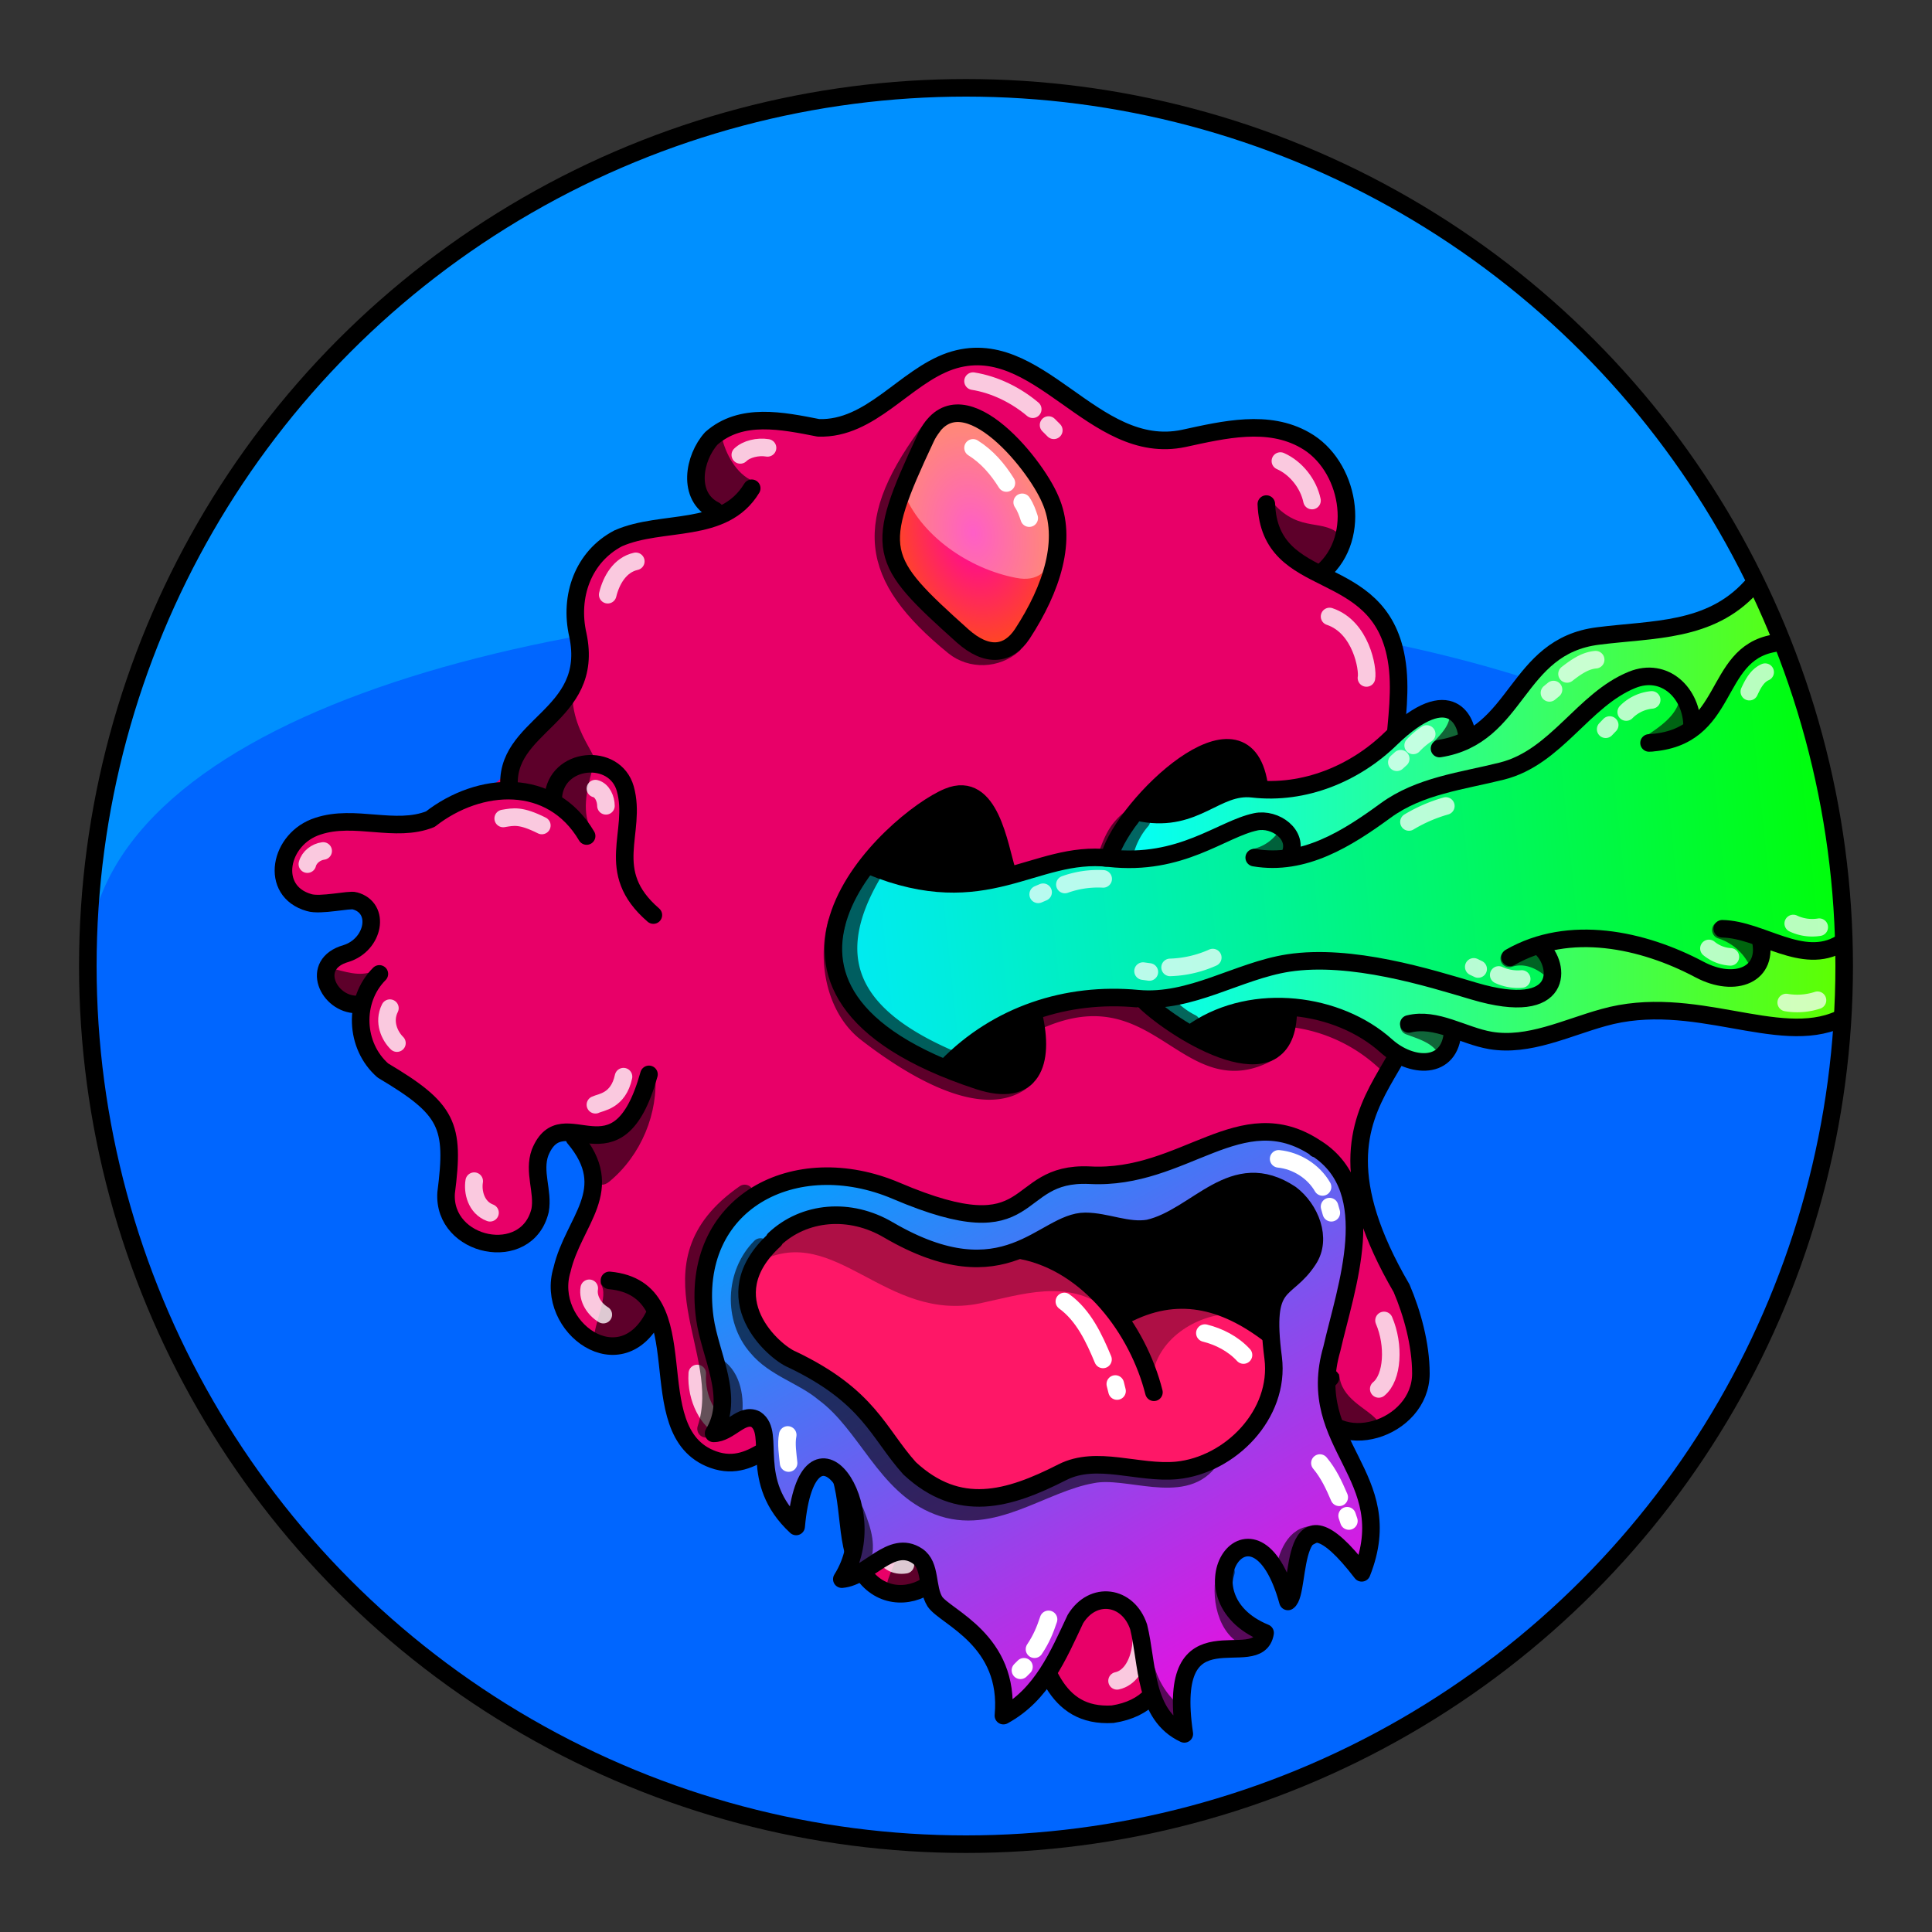<svg version="1.1" id="Layer_1" xmlns="http://www.w3.org/2000/svg" x="0" y="0" viewBox="0 0 1100 1100" style="enable-background:new 0 0 1100 1100" xml:space="preserve" xmlns:xlink="http://www.w3.org/1999/xlink"><rect x="0" y="0" width="1100" height="1100" fill="#333333" stroke="none"/><path d="M50 550C50 274 274 50 550 50s500 224 500 500S50 826 50 550z" style="fill:#0090ff"/><path d="M1050 550c0 276-224 500-500 500S50 826 50 550s1000-276 1000 0z" style="fill:#06f"/><path d="M533 209.1c-68 59.6-71 20-121 36.5-19.6 10.9-14 30-9.7 39.6 11 23-51 9-69 40.3-10 18 .1 42-7.5 61.8-9 19.6-34 35-37 52.2-43 48-154 7-119 70.4 6 11 33-6 39 9.1 7 17.5-39 29-21 46.7 18 5 21 39.9 57 63.2 14 20 3 51 19 69.1 35.8 38 46-25 41-34.3 4-39 44-11 22 38.7-23 52 11 74 36.5 56.6 24-9 13 39 23 50.9 19.5 37 55 12 67 12 18 1 28 22 29.8 40.3 6.5 63 54 46 59 8 15.5-34 45 49 47 59.9 11 73 69 42 71 17.9 3-54-3-60.1 2-68.3 18.5-31 71 13 90.8-15.5 14-19.7-31-63.5 8-55.4 94 19 19-101 14-120.4-9-35.5 14-106 47-121.7 18-9 17-35.5 7-52.8-9.5-17-25-30.6-31-48.9-13.5-54 22-102-36-133.3-5-3-7-9.5-4-14.4 17-26 1-66-32-71.4-22-3-44 9-66.5 6.3C616 247 579.9 178 533 209.1z" style="fill:#e80068"/><style>.st40{fill:none;stroke:#000;stroke-width:10;stroke-linecap:round;stroke-linejoin:round;stroke-miterlimit:10}.st98{opacity:.6;enable-background:new}</style><g id="Outline"><path class="st98" d="M793 537c-1 .7-1 2-.5 3 5 10 11 35 25 30 8-2 21-13 18-22.4-.5-1-2-2-3-1.5-26 12-28-11-39-9.4v.3zm-34 274.5c6 5 26 8 25-3-6-7-20.6-12-21.5-26C750 772 744 803 759 811.5zm-219.3 52s1 .5 1 .8c9 13.5-3 36-18 40-34 6-9-6-6-44 .3-5.3 22.3 2.7 23 3.2zM342 731c5 7-4 22-4 33 8 13 29.6-5 33-14.9 2-12-17-21-28-20.2-1 .1-1 1.1-1 2.1zm31-120.2c2 23-8 47-26 61.9-13 10.9-17.5-30.6-8-27.9 6 4.2 28-18.8 34-34zm-157-59.9c-8 6-17 3-25 1-11 5 4 20 13.5 16 5-4 12-9 12-15.7-.5-.2-1.5-.2-.5-1.3zM337 473c-6-10-3-23 0-34 0-1 0-2-.6-2-9-9-23 11-19.8 20.7C318 463 338 475 337 472.8v.2z"/><path class="st98" d="M326 392c-2 29 24 45 7 44-7 2-14 1-15 11-1 11-24 0-24.5-1.3C285 433 317 404.5 326 392zm103-118c-9.9-4-16-16-18-25-4-6-9.9 1-11 6-7 54 29.5 28 29 19zm293 9c16 21 29.5 12 40 20.7 3 4 1 9.6-1 14-3 9-13 9-20 4.1-14.5-5.8-22-22.2-19-38.8z"/><path class="st40" d="M347 729c53.5 5 15 86 59 102 25 9 37-19.8 55-11.9 23 10.1 19.6 40 24 60.7 9.6 46 63 29.6 58-12.8"/><path class="st40" d="M519 861c89-9 47.5 119 114.5 115 39-6 35-47 25-76.5-3-9 0-18.5 7-24.5 24.5-21 59 15.5 84-2.5 15-11 8-33-2-45-12-15 0-32 10-43"/><path class="st40" d="M790 539c53 69.8-64 71 8 194.5 6 14 11 32 11 48.5 0 32-49 47.5-61 16"/><path class="st40" d="M721 287c2 51 64 31 74 88 6 34-11.5 71 7 103 10 18 27 31.5 34 51 8 19-4 47-27 42"/><path class="st40" d="M407 290.6c-16-8-12-29.9-2-41 17-15 40.5-10 61-6 29.8 1 49-29 75-38 50-17 81 55 133 44 23-5 48-11 69 1 25 14 33 55 10 75"/><path class="st40" d="M428 278c-16 26.5-51 17.5-76 28.5-20 10.5-28 33-23 55 10 47-43 51-39 88m25 4.5c1.5-23 35-26 41-5 7 25-13 47 16 72"/><path class="st40" d="M334 476c-20-34-61-31.5-89-9.6-20 8-43-3-64 4-22 7-28 37-5 43.5 6.5 2 23-2 26-1 15 4 11 25-5 30-21 6-10 29 6 29"/><path class="st40" d="M216 554.5c-15 15-14 41 2 55 37 22 41 31 36 69.7-2 31 46 41 53.5 10 2-10.8-4-22 0-33 13-32 44 20 62-44.5"/><path class="st40" d="M327 647.9c25 29.7-.5 47-7 75-10 32.5 34 65 53 25"/><path d="M729 262.5c9 4 16 13 18 22.5m-193-68c12.5 2 24.5 8 34 16m9 9 3 3m-163 10c-5.5-.9-12 .6-15.5 4M362 319.6c-9 2-14 10.7-16 19M339 449c4 1 6 6 6 9.8M308.5 470c-12-6-16-5-22-4M175 492c1-4 5-7 9-7.5m38 89.5c-4 8 0 16 4 19.9m44 78.6c-1 6 1 15 9 18m76-77.5c-3 14-13 14.5-16 16m4.5 119.5c-5-3-9-9-8-15M397 782c-1 14.5 7 28 14 30m90 53.9c-3 12 2 27 14.5 25M636 957c14-3 17-28 11-38m96-60.1c1-7 0-14-4-19m46-49.1c8-6.5 9-25 3-39M786 582c5-8 3-19-3-26m37-12c2-8.5-.6-18-7-24m-56-169c18 6 22 30 21 35" style="opacity:.788;fill:none;stroke:#fff;stroke-width:10;stroke-linecap:round;stroke-linejoin:round;stroke-miterlimit:10;enable-background:new"/></g><style>.st40,.st68{fill:none;stroke-width:10;stroke-linecap:round;stroke-linejoin:round;stroke-miterlimit:10;stroke:#000}.st68{opacity:.6;enable-background:new}</style><g id="Happy_Beard"><linearGradient id="SVGID_00000012458921589117142250000001255892426965824154_" gradientUnits="userSpaceOnUse" x1="482.466" y1="444.183" x2="708.475" y2="85.169" gradientTransform="matrix(.999 .051 .051 -.999 14.064 1042.44)"><stop offset="0" style="stop-color:#00a2ff"/><stop offset=".654" style="stop-color:#aa36e8"/><stop offset="1" style="stop-color:#f0d"/></linearGradient><path style="fill:url(#SVGID_00000012458921589117142250000001255892426965824154_);stroke:#000;stroke-width:10;stroke-linecap:round;stroke-linejoin:round;stroke-miterlimit:10" d="M749.8 654c37 24 16.5 79 8.5 114-16 55 39 72 17 127.5-43-56-34 11-42 16.3-19-69-64-3-13 17.9-4 24-57-17-46 57.5-23-10.7-20.8-39.9-26-60.9-6-18-26-20.8-36-4.5-9.8 20.8-19 43-41 55 4-43-33-56-39-64.9-5-8-2-20.6-10-26-15-10-28 12-43 13.2 26-41-19.5-103-26-30-28-26-11-53-23-61-8-4-15 8-24 8 12.5-20.5-2-44-5-65.6-9-66 51.5-97 109-72.5 82 35 64-11 110-8.9 54 3 86-44 129-15.4v.3z"/><path d="M441 706c-36 33 0 64 9.9 68 44 21 49 42 67 62 28 26 56 18 87 2.2 19.5-9.9 43 1 65-1 30.6-3 59-32 55-64-6-46 7-36 20-56 8-12 1-29-10-37.3-33-22-53 13-81 19.5-12 2-24-4-36-4-24 0-45 44-112 4.9-22-13-48-10.7-65 5.3v.4z" style="fill:#fe1767"/><path d="M582 710.6c22.5 7 43 21 58 38.9 24-16 58-5 82 8-4-19 14-28 22-42.5 12-22-13-65-67-27.5-39 30.5-54-11.5-95 23.1z"/><path d="M629.8 745c-22-17-48-8-72-2.9-54 11-82-46-125-24 27-47 81-13 94-7.9C573 729 583 691 629.8 745zm26.2 40c2-22 25-37 46-37-17-14-45-9-62 3.6l16 33.4z" style="fill:#ae0f45"/><path class="st40" d="M441 706c-36 33 0 64 9.9 68 44 21 49 42 67 62 28 26 56 18 87 2.2 19.5-9.9 43 1 65-1 30.6-3 59-32 55-64-6-46 7-36 20-56 8-12 1-29-10-37.3-33-22-53 13-81 19.5-12 2-24-4-36-4-24 0-45 44-112 4.9-22-13-48-10.7-65 5.3v.4z"/><path class="st68" d="M433 710c-15 15-16 41-2 57 9.9 12 26 16 38 26 24.5 18 35 53 65 64.5 31 12 59-13 88-18 19.7-4 51 12 66-7m-264-153c-59 41-7 89-22 134"/><path d="M606 741c11 8 17 21 22 33m7 14 1 4m50-33c8 2 16 6 22 12.5m20-111.7c10 1 19.8 7 25 16m4 11.2 1 3.5M751.5 833c5 6 8 12.5 11 19.5M767 863l1 3m-171 56c-2 6-4 11-8 17m-6 10-2 2M448.5 817c-1 5 0 11 .5 16" style="fill:none;stroke:#fff;stroke-width:10;stroke-linecap:round;stroke-linejoin:round;stroke-miterlimit:10"/><path class="st40" d="M582 712c38 7.5 66 45 75 80.7M640 749c30-16 57-9 83 10.9"/><path class="st68" d="M731 897c.9-8.5 5-22 15-23m-48 21c-4 13 0 34 14 38m-59 19c3 9.5 9 18 16.5 24M487 861c4.5 11.5 7 19.9 3 29m-73-82c2-9 .7-22-7-28.5"/></g><defs><linearGradient id="zj" x1="629.68" y1="468.83" x2="1049.01" y2="468.83" gradientUnits="userSpaceOnUse"><stop offset="0" stop-color="#0ff"/><stop offset="1" stop-color="#5eff00"/></linearGradient><linearGradient id="zj-2" x1="440.74" y1="521" x2="1065.73" y2="456.07" gradientUnits="userSpaceOnUse"><stop offset="0" stop-color="#00eaff"/><stop offset=".13" stop-color="#00ece3"/><stop offset=".42" stop-color="#00f29d"/><stop offset=".84" stop-color="#00fb2d"/><stop offset="1" stop-color="#0f0"/></linearGradient><style>.zj-3,.zj-4{fill:none;stroke-linecap:round;stroke-linejoin:round;stroke-width:10px;stroke-dasharray:0 0 0 0 0 0;stroke:#000}.zj-4{opacity:.6}</style></defs><path d="M544.8 451.6c-37.5 21.7-72.4 33.5-59.3 84.8 17.7 69.3 77.9 90.1 100.3 73.8 5.4-11.2-7.4-157.8-41-158.6Zm147.7-25.7c-56.4 15-73.8 88.4-44.6 134.3 14.2 22.3 43.4 40.2 70.5 39.1 29.4-2.8 22-178-25.9-173.4Z"/><path d="M677.4 588.8c92.3-52.5 121.6 53.6 152.2-.2 35 13.7 70.6-10 105.4-12.8 37.9-3 77.5 20.7 113.7 1 2.8-83.5-11.3-169.8-50.6-243.4-50.9 43.6-87.4-5.9-161.1 87-4.8-22.9-26.1-17.2-38-4-60.2 48.3-93.1 24.1-125 45-7.4 4.9-17.5 2.3-26.6 3.3-36.5 36.1-11.6 102.3 30 124.1Z" style="fill:url(#zj)"/><path d="M1012.5 365.3c-29-.1-26.1 36-48.7 44.7-21.4-62.9-68.4 13.9-99.8 25.6-61.2 9.9-101.2 49-128.4 51 4-41.7-56.9 5.8-97.4 2.6-61.8-4.9-63 27.1-142.8 3.8-36 42.7-22.1 97.5 41.8 114.5 48.9-50.2 94.6-30.3 144.7-43.2 110.5-41.5 149.7 18 190.8 2.5 12-4.5 13.2-19.4 5-28 48-25.8 121.1 51.8 125.8-3.9 13.9 4.5 30.9 8.1 44.9.8a426.7 426.7 0 0 0-35.9-170.4Z" style="fill:url(#zj-2)"/><path class="zj-3" d="M1009.9 366.3c-35.4 6.2-24.2 54.1-71 56.7"/><path class="zj-3" d="M963.4 413.6c0-18.9-15.6-34.1-34.2-26.5-27.8 11.3-43.1 44.1-74 51.9-22.7 5.7-46.9 8.3-66.3 22.5-21.9 16-46.5 31.6-74.8 26.8"/><path class="zj-3" d="M734.4 486.9c5.3-11.7-8.5-21.3-19.4-19-19.6 4.1-42.4 25.3-83.6 20.7-43-4.8-69.5 31.7-136 4.4m552.6 44.2c-21.6 13-45.2-8-67.4-8.4"/><path class="zj-3" d="M1002.1 533.9c5.6 21.1-14.2 28.9-34.5 18.1-32.2-17.1-74.2-26.2-107.8-6.9"/><path class="zj-3" d="M877.3 539.5c11 9.5 14.1 40.3-38.1 24.8-25.6-7.6-69.8-21.5-105.7-16-28.9 4.5-55.4 23.1-85.7 20.3-40.5-3.8-79.8 9.1-108.6 38.5m457.6-272.7c-23.3 25.5-55.5 23.7-86.9 27.7-47.5 5.9-44.9 57-90.3 64.1"/><path class="zj-3" d="M835.2 419.9c.3-7.4-8.4-33.2-43.4.7-20.2 19.7-49.1 31.9-78.6 28.5-20.9-2.4-32.1 19.2-62.8 13.8m396.9 117.4c-35.2 16-82.9-15.5-134.5-.9-21.2 5.9-42.4 16.6-64.1 13-15.8-2.7-31-13.3-46.6-9.4"/><path class="zj-3" d="M827.1 587c-1.2 22.6-23.7 21.2-37.8 8.5-27.5-24.7-75.5-30.8-108.4-9m-92.4-8.5c6.3 26.8-.6 47.5-31.4 37.3-156.5-51.6-48.3-148.8-17.2-161.6 23.9-9.9 29 28.5 33.4 42.1m58.7-8.9c8.4-28.5 75.9-94.6 84.8-40.5"/><path class="zj-3" d="M652.1 570.4c18.5 17.5 79.3 55 81.3 7.2"/><path class="zj-4" d="M476.4 525.5c-6.1 21.4-.8 48.7 16.6 62.4 20.8 16.2 67 47.6 91 25.8m7.2-32.7c69.1-30.7 84.4 45.5 132.8 17.3M643.6 466c-8.3 6.8-10.1 12.5-13.9 22.5m105.9 91.3a94.4 94.4 0 0 1 53.8 25.5m12.9-21.1c6.2 2.3 13.2 4.4 18 9.3m39-47.8c8.5-2.8 16.9.4 23.6 6m96.9-22.2a35 35 0 0 1 20.8 18m-40.2-145.4c-3.3 9.4-11.9 15.4-19.8 20.7m-110.3-13.9c-.8 6.8-5.7 12-10.2 16.8m-87.4 49.7a29.3 29.3 0 0 1-17.5 12.7"/><path d="M940.4 398.5a23.6 23.6 0 0 0-14.5 6.9m-9.4 7.4-2.3 2.4m90.8-32.5c-4.6 2-7 6.8-9 11.1m39.8 134.1a25.2 25.2 0 0 1-14.8-2.1m-35.8 19A21.1 21.1 0 0 1 973 540m-106.6 17.4a25.7 25.7 0 0 1-13.1-2.3m-11.7-3.4-2.5-1.2m-26.8-132.6a43.5 43.5 0 0 0-7.7 6.5m-7.1 7.6-2.2 2m113.2-58.4c-6.1.5-11.4 4.3-16.3 8.1m-7.7 8.9-2.3 1.9M628.1 500.4a55.8 55.8 0 0 0-21.8 3.2m-12.4 4.4-2.8 1.2m443.7 60.3a37.1 37.1 0 0 1-17.8 1.3" style="opacity:.72;stroke:#fff;fill:none;stroke-linecap:round;stroke-linejoin:round;stroke-width:10px;stroke-dasharray:0 0 0 0 0 0"/><path d="M690.5 545.2a63.9 63.9 0 0 1-24.3 5.6m-11.8 2.6-3.6-.5m172.4-94a86.7 86.7 0 0 0-21 9.1" style="opacity:.73;stroke:#fff;fill:none;stroke-linecap:round;stroke-linejoin:round;stroke-width:10px;stroke-dasharray:0 0 0 0 0 0"/><path class="zj-4" d="M497.6 496.3c-32.2 53.5-7.7 84.7 43.9 106.9m108.4-136a43.8 43.8 0 0 0-9.5 18.4m23.5 85.6a47 47 0 0 0 14.5 11.3"/><radialGradient id="a22" cx="677.109" cy="702.572" r="56.939" gradientTransform="matrix(.978 -.208 -.3 -1.411 102.775 1435.44)" gradientUnits="userSpaceOnUse"><stop offset="0" style="stop-color:#ff00a6"/><stop offset="1" style="stop-color:#ff5900"/></radialGradient><path style="fill:url(#a22)" d="M527 249.5c-30 64-27.5 69 21 112.5 14 12.5 26 11 34-1 17-26 26-54 16-77-9-21-52.5-74-71-34.5z"/><path d="M514 279c9.6 26 38 45 64.5 50 25 5 24-26 20-42.5C542 196 525 254 514 279z" style="opacity:.369;fill:#fff;enable-background:new"/><path d="M527 249.5c-30 64-27.5 69 21 112.5 14 12.5 26 11 34-1 17-26 26-54 16-76.6-9-21.4-52.5-74.4-71-34.9z" style="fill:none;stroke:#000;stroke-width:10;stroke-linecap:round;stroke-linejoin:round;stroke-miterlimit:10"/><path d="M531 243c-41 54-37 85 12 125 9.8 8 24.5 7.5 34-1" style="opacity:.6;fill:none;stroke:#000;stroke-width:10;stroke-linecap:round;stroke-linejoin:round;stroke-miterlimit:10;enable-background:new"/><path d="M554 255c8 5 14 12 19 20m9 11c2 3 3 6 4 9" style="fill:none;stroke:#fff;stroke-width:10;stroke-linecap:round;stroke-linejoin:round;stroke-miterlimit:10"/><circle cx="550" cy="550" r="500" style="fill:none;stroke:#000;stroke-width:10;stroke-linecap:round;stroke-linejoin:round;stroke-miterlimit:10"/></svg>